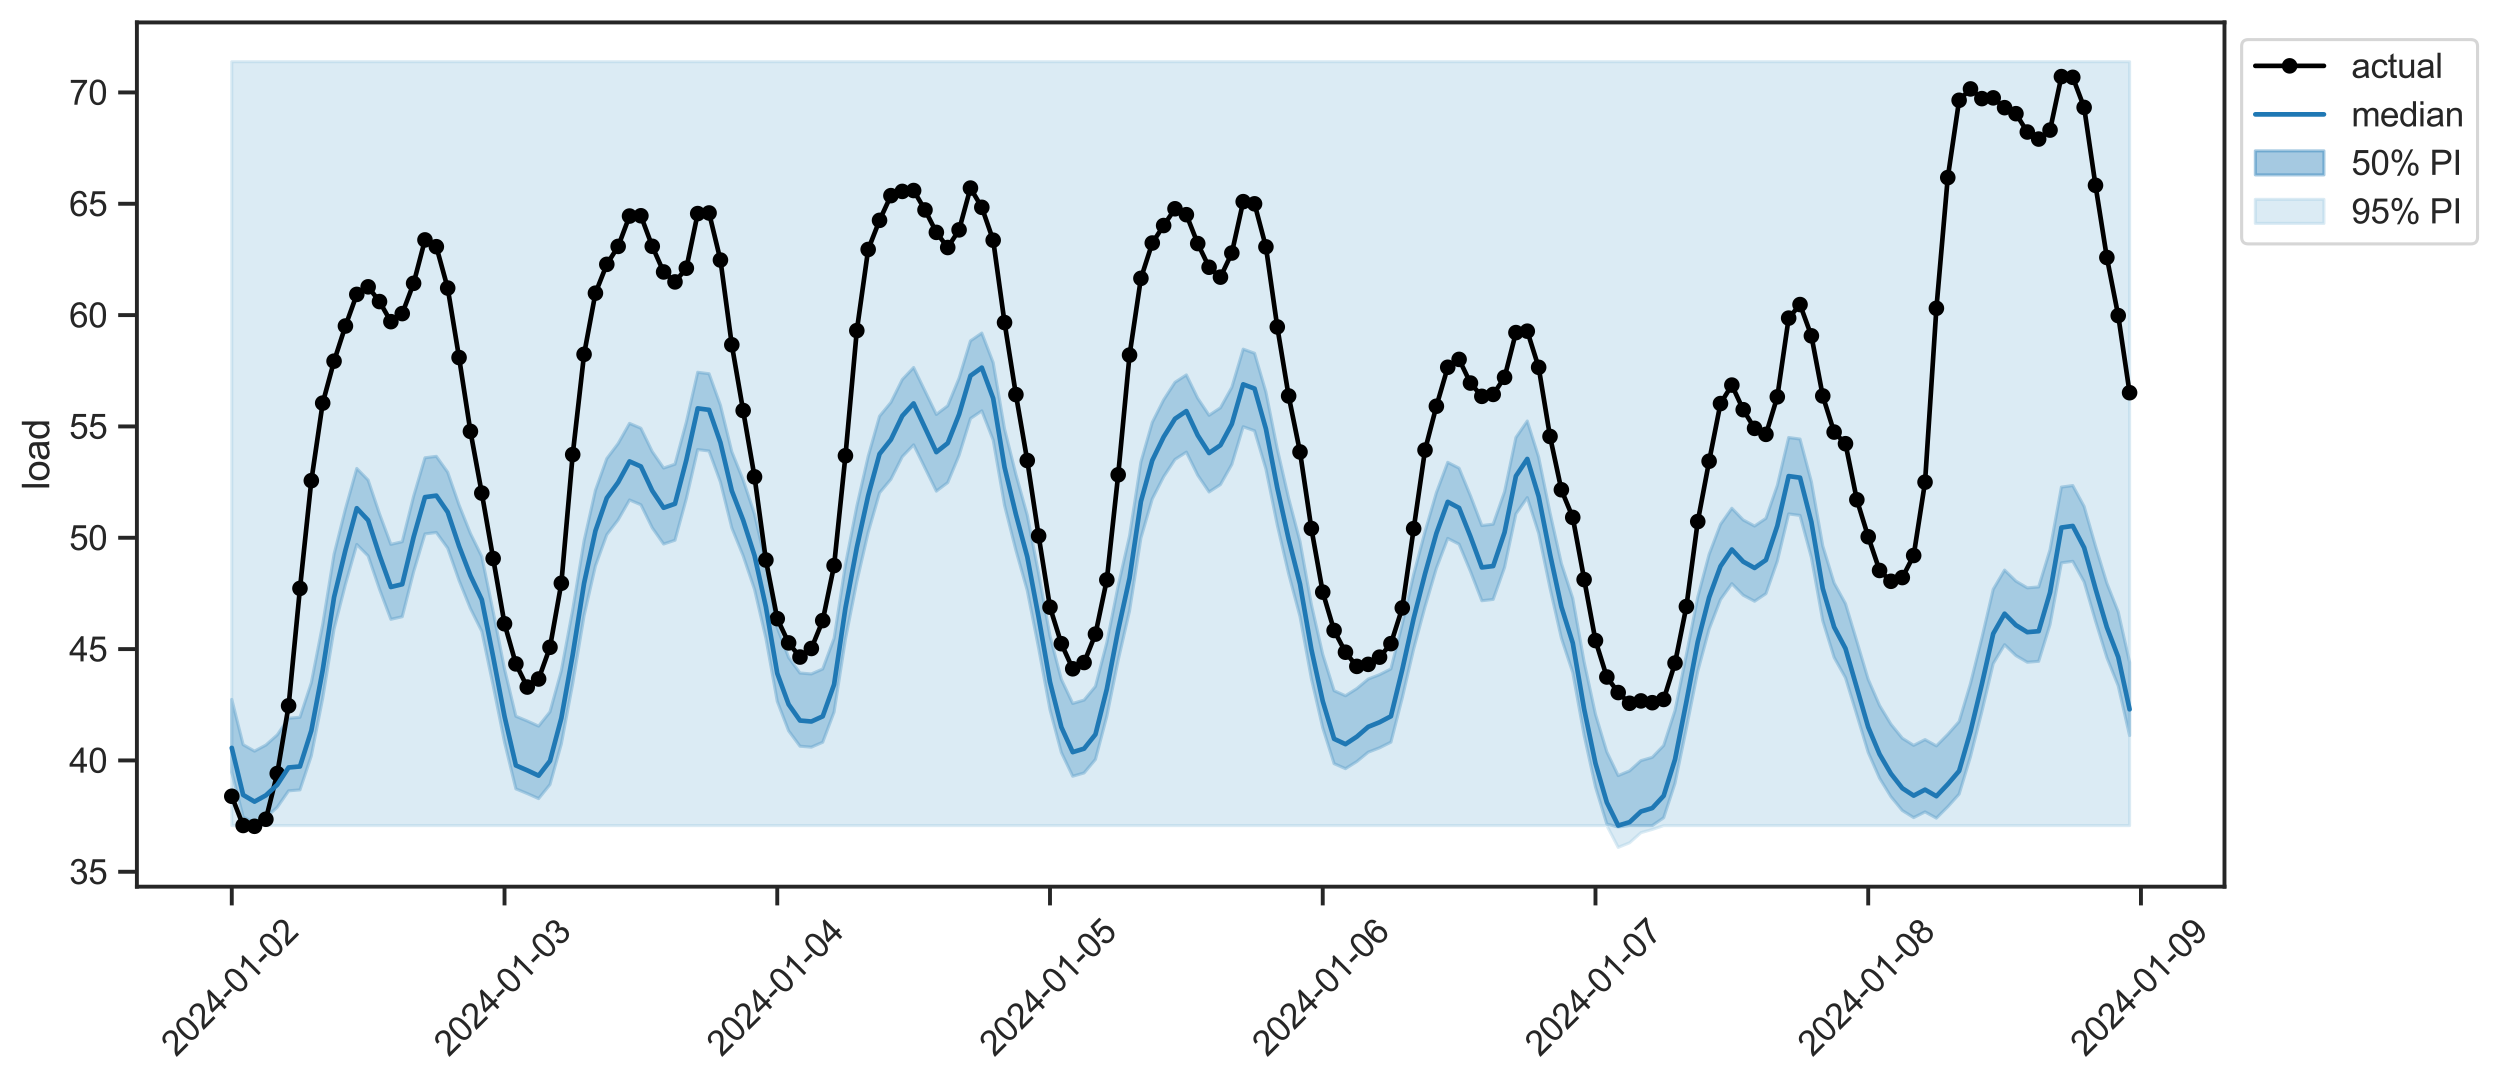<?xml version="1.0" encoding="utf-8" standalone="no"?>
<!DOCTYPE svg PUBLIC "-//W3C//DTD SVG 1.1//EN"
  "http://www.w3.org/Graphics/SVG/1.1/DTD/svg11.dtd">
<svg xmlns:xlink="http://www.w3.org/1999/xlink" width="801.883pt" height="347.996pt" viewBox="0 0 801.883 347.996" xmlns="http://www.w3.org/2000/svg" version="1.1">
 <defs>
  <style type="text/css">*{stroke-linejoin: round; stroke-linecap: butt}</style>
 </defs>
 <g id="figure_1">
  <g id="patch_1">
   <path d="M 0 347.996 
L 801.883 347.996 
L 801.883 0 
L 0 0 
z
" style="fill: #ffffff"/>
  </g>
  <g id="axes_1">
   <g id="patch_2">
    <path d="M 43.908 284.4 
L 713.508 284.4 
L 713.508 7.2 
L 43.908 7.2 
z
" style="fill: #ffffff"/>
   </g>
   <g id="matplotlib.axis_1">
    <g id="xtick_1">
     <g id="line2d_1">
      <defs>
       <path id="m593beabd6e" d="M 0 0 
L 0 6 
" style="stroke: #262626; stroke-width: 1.25"/>
      </defs>
      <g>
       <use xlink:href="#m593beabd6e" x="74.345" y="284.4" style="fill: #262626; stroke: #262626; stroke-width: 1.25"/>
      </g>
     </g>
     <g id="text_1">
      <!-- 2024-01-02 -->
      <g style="fill: #262626" transform="translate(56.464 339.25) rotate(-45) scale(0.11 -0.11)">
       <defs>
        <path id="ArialMT-32" d="M 3222 541 
L 3222 0 
L 194 0 
Q 188 203 259 391 
Q 375 700 629 1000 
Q 884 1300 1366 1694 
Q 2113 2306 2375 2664 
Q 2638 3022 2638 3341 
Q 2638 3675 2398 3904 
Q 2159 4134 1775 4134 
Q 1369 4134 1125 3890 
Q 881 3647 878 3216 
L 300 3275 
Q 359 3922 746 4261 
Q 1134 4600 1788 4600 
Q 2447 4600 2831 4234 
Q 3216 3869 3216 3328 
Q 3216 3053 3103 2787 
Q 2991 2522 2730 2228 
Q 2469 1934 1863 1422 
Q 1356 997 1212 845 
Q 1069 694 975 541 
L 3222 541 
z
" transform="scale(0.016)"/>
        <path id="ArialMT-30" d="M 266 2259 
Q 266 3072 433 3567 
Q 600 4063 929 4331 
Q 1259 4600 1759 4600 
Q 2128 4600 2406 4451 
Q 2684 4303 2865 4023 
Q 3047 3744 3150 3342 
Q 3253 2941 3253 2259 
Q 3253 1453 3087 958 
Q 2922 463 2592 192 
Q 2263 -78 1759 -78 
Q 1097 -78 719 397 
Q 266 969 266 2259 
z
M 844 2259 
Q 844 1131 1108 757 
Q 1372 384 1759 384 
Q 2147 384 2411 759 
Q 2675 1134 2675 2259 
Q 2675 3391 2411 3762 
Q 2147 4134 1753 4134 
Q 1366 4134 1134 3806 
Q 844 3388 844 2259 
z
" transform="scale(0.016)"/>
        <path id="ArialMT-34" d="M 2069 0 
L 2069 1097 
L 81 1097 
L 81 1613 
L 2172 4581 
L 2631 4581 
L 2631 1613 
L 3250 1613 
L 3250 1097 
L 2631 1097 
L 2631 0 
L 2069 0 
z
M 2069 1613 
L 2069 3678 
L 634 1613 
L 2069 1613 
z
" transform="scale(0.016)"/>
        <path id="ArialMT-2d" d="M 203 1375 
L 203 1941 
L 1931 1941 
L 1931 1375 
L 203 1375 
z
" transform="scale(0.016)"/>
        <path id="ArialMT-31" d="M 2384 0 
L 1822 0 
L 1822 3584 
Q 1619 3391 1289 3197 
Q 959 3003 697 2906 
L 697 3450 
Q 1169 3672 1522 3987 
Q 1875 4303 2022 4600 
L 2384 4600 
L 2384 0 
z
" transform="scale(0.016)"/>
       </defs>
       <use xlink:href="#ArialMT-32"/>
       <use xlink:href="#ArialMT-30" x="55.615"/>
       <use xlink:href="#ArialMT-32" x="111.23"/>
       <use xlink:href="#ArialMT-34" x="166.846"/>
       <use xlink:href="#ArialMT-2d" x="222.461"/>
       <use xlink:href="#ArialMT-30" x="255.762"/>
       <use xlink:href="#ArialMT-31" x="311.377"/>
       <use xlink:href="#ArialMT-2d" x="366.992"/>
       <use xlink:href="#ArialMT-30" x="400.293"/>
       <use xlink:href="#ArialMT-32" x="455.908"/>
      </g>
     </g>
    </g>
    <g id="xtick_2">
     <g id="line2d_2">
      <g>
       <use xlink:href="#m593beabd6e" x="161.827" y="284.4" style="fill: #262626; stroke: #262626; stroke-width: 1.25"/>
      </g>
     </g>
     <g id="text_2">
      <!-- 2024-01-03 -->
      <g style="fill: #262626" transform="translate(143.946 339.25) rotate(-45) scale(0.11 -0.11)">
       <defs>
        <path id="ArialMT-33" d="M 269 1209 
L 831 1284 
Q 928 806 1161 595 
Q 1394 384 1728 384 
Q 2125 384 2398 659 
Q 2672 934 2672 1341 
Q 2672 1728 2419 1979 
Q 2166 2231 1775 2231 
Q 1616 2231 1378 2169 
L 1441 2663 
Q 1497 2656 1531 2656 
Q 1891 2656 2178 2843 
Q 2466 3031 2466 3422 
Q 2466 3731 2256 3934 
Q 2047 4138 1716 4138 
Q 1388 4138 1169 3931 
Q 950 3725 888 3313 
L 325 3413 
Q 428 3978 793 4289 
Q 1159 4600 1703 4600 
Q 2078 4600 2393 4439 
Q 2709 4278 2876 4000 
Q 3044 3722 3044 3409 
Q 3044 3113 2884 2869 
Q 2725 2625 2413 2481 
Q 2819 2388 3044 2092 
Q 3269 1797 3269 1353 
Q 3269 753 2831 336 
Q 2394 -81 1725 -81 
Q 1122 -81 723 278 
Q 325 638 269 1209 
z
" transform="scale(0.016)"/>
       </defs>
       <use xlink:href="#ArialMT-32"/>
       <use xlink:href="#ArialMT-30" x="55.615"/>
       <use xlink:href="#ArialMT-32" x="111.23"/>
       <use xlink:href="#ArialMT-34" x="166.846"/>
       <use xlink:href="#ArialMT-2d" x="222.461"/>
       <use xlink:href="#ArialMT-30" x="255.762"/>
       <use xlink:href="#ArialMT-31" x="311.377"/>
       <use xlink:href="#ArialMT-2d" x="366.992"/>
       <use xlink:href="#ArialMT-30" x="400.293"/>
       <use xlink:href="#ArialMT-33" x="455.908"/>
      </g>
     </g>
    </g>
    <g id="xtick_3">
     <g id="line2d_3">
      <g>
       <use xlink:href="#m593beabd6e" x="249.308" y="284.4" style="fill: #262626; stroke: #262626; stroke-width: 1.25"/>
      </g>
     </g>
     <g id="text_3">
      <!-- 2024-01-04 -->
      <g style="fill: #262626" transform="translate(231.428 339.25) rotate(-45) scale(0.11 -0.11)">
       <use xlink:href="#ArialMT-32"/>
       <use xlink:href="#ArialMT-30" x="55.615"/>
       <use xlink:href="#ArialMT-32" x="111.23"/>
       <use xlink:href="#ArialMT-34" x="166.846"/>
       <use xlink:href="#ArialMT-2d" x="222.461"/>
       <use xlink:href="#ArialMT-30" x="255.762"/>
       <use xlink:href="#ArialMT-31" x="311.377"/>
       <use xlink:href="#ArialMT-2d" x="366.992"/>
       <use xlink:href="#ArialMT-30" x="400.293"/>
       <use xlink:href="#ArialMT-34" x="455.908"/>
      </g>
     </g>
    </g>
    <g id="xtick_4">
     <g id="line2d_4">
      <g>
       <use xlink:href="#m593beabd6e" x="336.79" y="284.4" style="fill: #262626; stroke: #262626; stroke-width: 1.25"/>
      </g>
     </g>
     <g id="text_4">
      <!-- 2024-01-05 -->
      <g style="fill: #262626" transform="translate(318.909 339.25) rotate(-45) scale(0.11 -0.11)">
       <defs>
        <path id="ArialMT-35" d="M 266 1200 
L 856 1250 
Q 922 819 1161 601 
Q 1400 384 1738 384 
Q 2144 384 2425 690 
Q 2706 997 2706 1503 
Q 2706 1984 2436 2262 
Q 2166 2541 1728 2541 
Q 1456 2541 1237 2417 
Q 1019 2294 894 2097 
L 366 2166 
L 809 4519 
L 3088 4519 
L 3088 3981 
L 1259 3981 
L 1013 2750 
Q 1425 3038 1878 3038 
Q 2478 3038 2890 2622 
Q 3303 2206 3303 1553 
Q 3303 931 2941 478 
Q 2500 -78 1738 -78 
Q 1113 -78 717 272 
Q 322 622 266 1200 
z
" transform="scale(0.016)"/>
       </defs>
       <use xlink:href="#ArialMT-32"/>
       <use xlink:href="#ArialMT-30" x="55.615"/>
       <use xlink:href="#ArialMT-32" x="111.23"/>
       <use xlink:href="#ArialMT-34" x="166.846"/>
       <use xlink:href="#ArialMT-2d" x="222.461"/>
       <use xlink:href="#ArialMT-30" x="255.762"/>
       <use xlink:href="#ArialMT-31" x="311.377"/>
       <use xlink:href="#ArialMT-2d" x="366.992"/>
       <use xlink:href="#ArialMT-30" x="400.293"/>
       <use xlink:href="#ArialMT-35" x="455.908"/>
      </g>
     </g>
    </g>
    <g id="xtick_5">
     <g id="line2d_5">
      <g>
       <use xlink:href="#m593beabd6e" x="424.272" y="284.4" style="fill: #262626; stroke: #262626; stroke-width: 1.25"/>
      </g>
     </g>
     <g id="text_5">
      <!-- 2024-01-06 -->
      <g style="fill: #262626" transform="translate(406.391 339.25) rotate(-45) scale(0.11 -0.11)">
       <defs>
        <path id="ArialMT-36" d="M 3184 3459 
L 2625 3416 
Q 2550 3747 2413 3897 
Q 2184 4138 1850 4138 
Q 1581 4138 1378 3988 
Q 1113 3794 959 3422 
Q 806 3050 800 2363 
Q 1003 2672 1297 2822 
Q 1591 2972 1913 2972 
Q 2475 2972 2870 2558 
Q 3266 2144 3266 1488 
Q 3266 1056 3080 686 
Q 2894 316 2569 119 
Q 2244 -78 1831 -78 
Q 1128 -78 684 439 
Q 241 956 241 2144 
Q 241 3472 731 4075 
Q 1159 4600 1884 4600 
Q 2425 4600 2770 4297 
Q 3116 3994 3184 3459 
z
M 888 1484 
Q 888 1194 1011 928 
Q 1134 663 1356 523 
Q 1578 384 1822 384 
Q 2178 384 2434 671 
Q 2691 959 2691 1453 
Q 2691 1928 2437 2201 
Q 2184 2475 1800 2475 
Q 1419 2475 1153 2201 
Q 888 1928 888 1484 
z
" transform="scale(0.016)"/>
       </defs>
       <use xlink:href="#ArialMT-32"/>
       <use xlink:href="#ArialMT-30" x="55.615"/>
       <use xlink:href="#ArialMT-32" x="111.23"/>
       <use xlink:href="#ArialMT-34" x="166.846"/>
       <use xlink:href="#ArialMT-2d" x="222.461"/>
       <use xlink:href="#ArialMT-30" x="255.762"/>
       <use xlink:href="#ArialMT-31" x="311.377"/>
       <use xlink:href="#ArialMT-2d" x="366.992"/>
       <use xlink:href="#ArialMT-30" x="400.293"/>
       <use xlink:href="#ArialMT-36" x="455.908"/>
      </g>
     </g>
    </g>
    <g id="xtick_6">
     <g id="line2d_6">
      <g>
       <use xlink:href="#m593beabd6e" x="511.754" y="284.4" style="fill: #262626; stroke: #262626; stroke-width: 1.25"/>
      </g>
     </g>
     <g id="text_6">
      <!-- 2024-01-07 -->
      <g style="fill: #262626" transform="translate(493.873 339.25) rotate(-45) scale(0.11 -0.11)">
       <defs>
        <path id="ArialMT-37" d="M 303 3981 
L 303 4522 
L 3269 4522 
L 3269 4084 
Q 2831 3619 2401 2847 
Q 1972 2075 1738 1259 
Q 1569 684 1522 0 
L 944 0 
Q 953 541 1156 1306 
Q 1359 2072 1739 2783 
Q 2119 3494 2547 3981 
L 303 3981 
z
" transform="scale(0.016)"/>
       </defs>
       <use xlink:href="#ArialMT-32"/>
       <use xlink:href="#ArialMT-30" x="55.615"/>
       <use xlink:href="#ArialMT-32" x="111.23"/>
       <use xlink:href="#ArialMT-34" x="166.846"/>
       <use xlink:href="#ArialMT-2d" x="222.461"/>
       <use xlink:href="#ArialMT-30" x="255.762"/>
       <use xlink:href="#ArialMT-31" x="311.377"/>
       <use xlink:href="#ArialMT-2d" x="366.992"/>
       <use xlink:href="#ArialMT-30" x="400.293"/>
       <use xlink:href="#ArialMT-37" x="455.908"/>
      </g>
     </g>
    </g>
    <g id="xtick_7">
     <g id="line2d_7">
      <g>
       <use xlink:href="#m593beabd6e" x="599.235" y="284.4" style="fill: #262626; stroke: #262626; stroke-width: 1.25"/>
      </g>
     </g>
     <g id="text_7">
      <!-- 2024-01-08 -->
      <g style="fill: #262626" transform="translate(581.355 339.25) rotate(-45) scale(0.11 -0.11)">
       <defs>
        <path id="ArialMT-38" d="M 1131 2484 
Q 781 2613 612 2850 
Q 444 3088 444 3419 
Q 444 3919 803 4259 
Q 1163 4600 1759 4600 
Q 2359 4600 2725 4251 
Q 3091 3903 3091 3403 
Q 3091 3084 2923 2848 
Q 2756 2613 2416 2484 
Q 2838 2347 3058 2040 
Q 3278 1734 3278 1309 
Q 3278 722 2862 322 
Q 2447 -78 1769 -78 
Q 1091 -78 675 323 
Q 259 725 259 1325 
Q 259 1772 486 2073 
Q 713 2375 1131 2484 
z
M 1019 3438 
Q 1019 3113 1228 2906 
Q 1438 2700 1772 2700 
Q 2097 2700 2305 2904 
Q 2513 3109 2513 3406 
Q 2513 3716 2298 3927 
Q 2084 4138 1766 4138 
Q 1444 4138 1231 3931 
Q 1019 3725 1019 3438 
z
M 838 1322 
Q 838 1081 952 856 
Q 1066 631 1291 507 
Q 1516 384 1775 384 
Q 2178 384 2440 643 
Q 2703 903 2703 1303 
Q 2703 1709 2433 1975 
Q 2163 2241 1756 2241 
Q 1359 2241 1098 1978 
Q 838 1716 838 1322 
z
" transform="scale(0.016)"/>
       </defs>
       <use xlink:href="#ArialMT-32"/>
       <use xlink:href="#ArialMT-30" x="55.615"/>
       <use xlink:href="#ArialMT-32" x="111.23"/>
       <use xlink:href="#ArialMT-34" x="166.846"/>
       <use xlink:href="#ArialMT-2d" x="222.461"/>
       <use xlink:href="#ArialMT-30" x="255.762"/>
       <use xlink:href="#ArialMT-31" x="311.377"/>
       <use xlink:href="#ArialMT-2d" x="366.992"/>
       <use xlink:href="#ArialMT-30" x="400.293"/>
       <use xlink:href="#ArialMT-38" x="455.908"/>
      </g>
     </g>
    </g>
    <g id="xtick_8">
     <g id="line2d_8">
      <g>
       <use xlink:href="#m593beabd6e" x="686.717" y="284.4" style="fill: #262626; stroke: #262626; stroke-width: 1.25"/>
      </g>
     </g>
     <g id="text_8">
      <!-- 2024-01-09 -->
      <g style="fill: #262626" transform="translate(668.836 339.25) rotate(-45) scale(0.11 -0.11)">
       <defs>
        <path id="ArialMT-39" d="M 350 1059 
L 891 1109 
Q 959 728 1153 556 
Q 1347 384 1650 384 
Q 1909 384 2104 503 
Q 2300 622 2425 820 
Q 2550 1019 2634 1356 
Q 2719 1694 2719 2044 
Q 2719 2081 2716 2156 
Q 2547 1888 2255 1720 
Q 1963 1553 1622 1553 
Q 1053 1553 659 1965 
Q 266 2378 266 3053 
Q 266 3750 677 4175 
Q 1088 4600 1706 4600 
Q 2153 4600 2523 4359 
Q 2894 4119 3086 3673 
Q 3278 3228 3278 2384 
Q 3278 1506 3087 986 
Q 2897 466 2520 194 
Q 2144 -78 1638 -78 
Q 1100 -78 759 220 
Q 419 519 350 1059 
z
M 2653 3081 
Q 2653 3566 2395 3850 
Q 2138 4134 1775 4134 
Q 1400 4134 1122 3828 
Q 844 3522 844 3034 
Q 844 2597 1108 2323 
Q 1372 2050 1759 2050 
Q 2150 2050 2401 2323 
Q 2653 2597 2653 3081 
z
" transform="scale(0.016)"/>
       </defs>
       <use xlink:href="#ArialMT-32"/>
       <use xlink:href="#ArialMT-30" x="55.615"/>
       <use xlink:href="#ArialMT-32" x="111.23"/>
       <use xlink:href="#ArialMT-34" x="166.846"/>
       <use xlink:href="#ArialMT-2d" x="222.461"/>
       <use xlink:href="#ArialMT-30" x="255.762"/>
       <use xlink:href="#ArialMT-31" x="311.377"/>
       <use xlink:href="#ArialMT-2d" x="366.992"/>
       <use xlink:href="#ArialMT-30" x="400.293"/>
       <use xlink:href="#ArialMT-39" x="455.908"/>
      </g>
     </g>
    </g>
   </g>
   <g id="matplotlib.axis_2">
    <g id="ytick_1">
     <g id="line2d_9">
      <defs>
       <path id="m225bc57284" d="M 0 0 
L -6 0 
" style="stroke: #262626; stroke-width: 1.25"/>
      </defs>
      <g>
       <use xlink:href="#m225bc57284" x="43.908" y="279.619" style="fill: #262626; stroke: #262626; stroke-width: 1.25"/>
      </g>
     </g>
     <g id="text_9">
      <!-- 35 -->
      <g style="fill: #262626" transform="translate(22.174 283.556) scale(0.11 -0.11)">
       <use xlink:href="#ArialMT-33"/>
       <use xlink:href="#ArialMT-35" x="55.615"/>
      </g>
     </g>
    </g>
    <g id="ytick_2">
     <g id="line2d_10">
      <g>
       <use xlink:href="#m225bc57284" x="43.908" y="243.909" style="fill: #262626; stroke: #262626; stroke-width: 1.25"/>
      </g>
     </g>
     <g id="text_10">
      <!-- 40 -->
      <g style="fill: #262626" transform="translate(22.174 247.846) scale(0.11 -0.11)">
       <use xlink:href="#ArialMT-34"/>
       <use xlink:href="#ArialMT-30" x="55.615"/>
      </g>
     </g>
    </g>
    <g id="ytick_3">
     <g id="line2d_11">
      <g>
       <use xlink:href="#m225bc57284" x="43.908" y="208.199" style="fill: #262626; stroke: #262626; stroke-width: 1.25"/>
      </g>
     </g>
     <g id="text_11">
      <!-- 45 -->
      <g style="fill: #262626" transform="translate(22.174 212.136) scale(0.11 -0.11)">
       <use xlink:href="#ArialMT-34"/>
       <use xlink:href="#ArialMT-35" x="55.615"/>
      </g>
     </g>
    </g>
    <g id="ytick_4">
     <g id="line2d_12">
      <g>
       <use xlink:href="#m225bc57284" x="43.908" y="172.488" style="fill: #262626; stroke: #262626; stroke-width: 1.25"/>
      </g>
     </g>
     <g id="text_12">
      <!-- 50 -->
      <g style="fill: #262626" transform="translate(22.174 176.425) scale(0.11 -0.11)">
       <use xlink:href="#ArialMT-35"/>
       <use xlink:href="#ArialMT-30" x="55.615"/>
      </g>
     </g>
    </g>
    <g id="ytick_5">
     <g id="line2d_13">
      <g>
       <use xlink:href="#m225bc57284" x="43.908" y="136.778" style="fill: #262626; stroke: #262626; stroke-width: 1.25"/>
      </g>
     </g>
     <g id="text_13">
      <!-- 55 -->
      <g style="fill: #262626" transform="translate(22.174 140.715) scale(0.11 -0.11)">
       <use xlink:href="#ArialMT-35"/>
       <use xlink:href="#ArialMT-35" x="55.615"/>
      </g>
     </g>
    </g>
    <g id="ytick_6">
     <g id="line2d_14">
      <g>
       <use xlink:href="#m225bc57284" x="43.908" y="101.068" style="fill: #262626; stroke: #262626; stroke-width: 1.25"/>
      </g>
     </g>
     <g id="text_14">
      <!-- 60 -->
      <g style="fill: #262626" transform="translate(22.174 105.005) scale(0.11 -0.11)">
       <use xlink:href="#ArialMT-36"/>
       <use xlink:href="#ArialMT-30" x="55.615"/>
      </g>
     </g>
    </g>
    <g id="ytick_7">
     <g id="line2d_15">
      <g>
       <use xlink:href="#m225bc57284" x="43.908" y="65.357" style="fill: #262626; stroke: #262626; stroke-width: 1.25"/>
      </g>
     </g>
     <g id="text_15">
      <!-- 65 -->
      <g style="fill: #262626" transform="translate(22.174 69.294) scale(0.11 -0.11)">
       <use xlink:href="#ArialMT-36"/>
       <use xlink:href="#ArialMT-35" x="55.615"/>
      </g>
     </g>
    </g>
    <g id="ytick_8">
     <g id="line2d_16">
      <g>
       <use xlink:href="#m225bc57284" x="43.908" y="29.647" style="fill: #262626; stroke: #262626; stroke-width: 1.25"/>
      </g>
     </g>
     <g id="text_16">
      <!-- 70 -->
      <g style="fill: #262626" transform="translate(22.174 33.584) scale(0.11 -0.11)">
       <use xlink:href="#ArialMT-37"/>
       <use xlink:href="#ArialMT-30" x="55.615"/>
      </g>
     </g>
    </g>
    <g id="text_17">
     <!-- load -->
     <g style="fill: #262626" transform="translate(15.789 157.143) rotate(-90) scale(0.12 -0.12)">
      <defs>
       <path id="ArialMT-6c" d="M 409 0 
L 409 4581 
L 972 4581 
L 972 0 
L 409 0 
z
" transform="scale(0.016)"/>
       <path id="ArialMT-6f" d="M 213 1659 
Q 213 2581 725 3025 
Q 1153 3394 1769 3394 
Q 2453 3394 2887 2945 
Q 3322 2497 3322 1706 
Q 3322 1066 3130 698 
Q 2938 331 2570 128 
Q 2203 -75 1769 -75 
Q 1072 -75 642 372 
Q 213 819 213 1659 
z
M 791 1659 
Q 791 1022 1069 705 
Q 1347 388 1769 388 
Q 2188 388 2466 706 
Q 2744 1025 2744 1678 
Q 2744 2294 2464 2611 
Q 2184 2928 1769 2928 
Q 1347 2928 1069 2612 
Q 791 2297 791 1659 
z
" transform="scale(0.016)"/>
       <path id="ArialMT-61" d="M 2588 409 
Q 2275 144 1986 34 
Q 1697 -75 1366 -75 
Q 819 -75 525 192 
Q 231 459 231 875 
Q 231 1119 342 1320 
Q 453 1522 633 1644 
Q 813 1766 1038 1828 
Q 1203 1872 1538 1913 
Q 2219 1994 2541 2106 
Q 2544 2222 2544 2253 
Q 2544 2597 2384 2738 
Q 2169 2928 1744 2928 
Q 1347 2928 1158 2789 
Q 969 2650 878 2297 
L 328 2372 
Q 403 2725 575 2942 
Q 747 3159 1072 3276 
Q 1397 3394 1825 3394 
Q 2250 3394 2515 3294 
Q 2781 3194 2906 3042 
Q 3031 2891 3081 2659 
Q 3109 2516 3109 2141 
L 3109 1391 
Q 3109 606 3145 398 
Q 3181 191 3288 0 
L 2700 0 
Q 2613 175 2588 409 
z
M 2541 1666 
Q 2234 1541 1622 1453 
Q 1275 1403 1131 1340 
Q 988 1278 909 1158 
Q 831 1038 831 891 
Q 831 666 1001 516 
Q 1172 366 1500 366 
Q 1825 366 2078 508 
Q 2331 650 2450 897 
Q 2541 1088 2541 1459 
L 2541 1666 
z
" transform="scale(0.016)"/>
       <path id="ArialMT-64" d="M 2575 0 
L 2575 419 
Q 2259 -75 1647 -75 
Q 1250 -75 917 144 
Q 584 363 401 755 
Q 219 1147 219 1656 
Q 219 2153 384 2558 
Q 550 2963 881 3178 
Q 1213 3394 1622 3394 
Q 1922 3394 2156 3267 
Q 2391 3141 2538 2938 
L 2538 4581 
L 3097 4581 
L 3097 0 
L 2575 0 
z
M 797 1656 
Q 797 1019 1065 703 
Q 1334 388 1700 388 
Q 2069 388 2326 689 
Q 2584 991 2584 1609 
Q 2584 2291 2321 2609 
Q 2059 2928 1675 2928 
Q 1300 2928 1048 2622 
Q 797 2316 797 1656 
z
" transform="scale(0.016)"/>
      </defs>
      <use xlink:href="#ArialMT-6c"/>
      <use xlink:href="#ArialMT-6f" x="22.217"/>
      <use xlink:href="#ArialMT-61" x="77.832"/>
      <use xlink:href="#ArialMT-64" x="133.447"/>
     </g>
    </g>
   </g>
   <g id="PolyCollection_1">
    <defs>
     <path id="m578c1c2393" d="M 74.345 -123.666 
L 74.345 -100.3 
L 77.99 -85.964 
L 81.635 -83.928 
L 85.28 -85.846 
L 88.925 -89.059 
L 92.57 -94.333 
L 96.215 -94.645 
L 99.86 -105.578 
L 103.505 -123.996 
L 107.15 -146.224 
L 110.796 -160.554 
L 114.441 -173.363 
L 118.086 -169.68 
L 121.731 -159.01 
L 125.376 -149.351 
L 129.021 -150.186 
L 132.666 -164.576 
L 136.311 -176.74 
L 139.956 -177.202 
L 143.601 -172.175 
L 147.246 -161.815 
L 150.891 -152.808 
L 154.536 -145.494 
L 158.181 -128.074 
L 161.827 -109.914 
L 165.472 -94.964 
L 169.117 -93.466 
L 172.762 -91.845 
L 176.407 -96.346 
L 180.052 -109.393 
L 183.697 -128.701 
L 187.342 -150.481 
L 190.987 -166.461 
L 194.632 -176.496 
L 198.277 -181.263 
L 201.922 -187.631 
L 205.567 -186.1 
L 209.213 -178.7 
L 212.858 -173.496 
L 216.503 -174.715 
L 220.148 -188.067 
L 223.793 -203.799 
L 227.438 -203.347 
L 231.083 -193.372 
L 234.728 -178.68 
L 238.373 -169.713 
L 242.018 -158.94 
L 245.663 -143.284 
L 249.308 -123.032 
L 252.953 -113.57 
L 256.598 -108.65 
L 260.244 -108.346 
L 263.889 -109.92 
L 267.534 -119.627 
L 271.179 -142.952 
L 274.824 -161.404 
L 278.469 -177.188 
L 282.114 -189.901 
L 285.759 -194.267 
L 289.404 -201.498 
L 293.049 -205.308 
L 296.694 -197.879 
L 300.339 -190.463 
L 303.984 -193.204 
L 307.63 -201.955 
L 311.275 -213.744 
L 314.92 -216.209 
L 318.565 -206.848 
L 322.21 -185.883 
L 325.855 -171.498 
L 329.5 -158.573 
L 333.145 -140.103 
L 336.79 -120.37 
L 340.435 -106.628 
L 344.08 -99.017 
L 347.725 -100.078 
L 351.37 -104.418 
L 355.015 -118.239 
L 358.661 -136.253 
L 362.306 -152.046 
L 365.951 -175.408 
L 369.596 -187.948 
L 373.241 -195.082 
L 376.886 -200.636 
L 380.531 -202.97 
L 384.176 -195.585 
L 387.821 -190.193 
L 391.466 -192.568 
L 395.111 -199.039 
L 398.756 -211.123 
L 402.401 -209.826 
L 406.046 -197.558 
L 409.692 -179.574 
L 413.337 -163.948 
L 416.982 -150.247 
L 420.627 -130.33 
L 424.272 -114.553 
L 427.917 -103.06 
L 431.562 -101.446 
L 435.207 -103.726 
L 438.852 -106.725 
L 442.497 -108.123 
L 446.142 -109.949 
L 449.787 -124.192 
L 453.432 -139.787 
L 457.078 -153.365 
L 460.723 -165.701 
L 464.368 -175.304 
L 468.013 -173.447 
L 471.658 -164.728 
L 475.303 -155.31 
L 478.948 -155.734 
L 482.593 -166.005 
L 486.238 -183.173 
L 489.883 -188.38 
L 493.528 -176.957 
L 497.173 -159.36 
L 500.818 -143.316 
L 504.463 -132.291 
L 508.109 -112.17 
L 511.754 -95.588 
L 515.399 -83.674 
L 519.044 -82.737 
L 522.689 -83.195 
L 526.334 -83.195 
L 529.979 -83.195 
L 533.624 -85.703 
L 537.269 -96.786 
L 540.914 -114.386 
L 544.559 -132.639 
L 548.204 -146.181 
L 551.849 -155.663 
L 555.495 -160.777 
L 559.14 -157.082 
L 562.785 -155.151 
L 566.43 -157.58 
L 570.075 -167.977 
L 573.72 -183.153 
L 577.365 -182.675 
L 581.01 -169.151 
L 584.655 -148.888 
L 588.3 -137.14 
L 591.945 -130.597 
L 595.59 -118.685 
L 599.235 -106.644 
L 602.88 -98.378 
L 606.526 -92.446 
L 610.171 -88.016 
L 613.816 -85.758 
L 617.461 -87.576 
L 621.106 -85.585 
L 624.751 -89.225 
L 628.396 -93.28 
L 632.041 -105.309 
L 635.686 -119.72 
L 639.331 -135.126 
L 642.976 -141.207 
L 646.621 -137.708 
L 650.266 -135.586 
L 653.911 -135.878 
L 657.557 -147.67 
L 661.202 -167.473 
L 664.847 -167.956 
L 668.492 -161.346 
L 672.137 -148.835 
L 675.782 -137.08 
L 679.427 -128.004 
L 683.072 -112.066 
L 683.072 -135.594 
L 683.072 -135.594 
L 679.427 -151.75 
L 675.782 -160.951 
L 672.137 -172.866 
L 668.492 -185.549 
L 664.847 -192.249 
L 661.202 -191.76 
L 657.557 -171.686 
L 653.911 -159.732 
L 650.266 -159.436 
L 646.621 -161.588 
L 642.976 -165.134 
L 639.331 -158.969 
L 635.686 -143.353 
L 632.041 -128.745 
L 628.396 -116.55 
L 624.751 -112.44 
L 621.106 -108.75 
L 617.461 -110.768 
L 613.816 -108.925 
L 610.171 -111.214 
L 606.526 -115.704 
L 602.88 -121.719 
L 599.235 -130.097 
L 595.59 -142.304 
L 591.945 -154.379 
L 588.3 -161.011 
L 584.655 -172.921 
L 581.01 -193.461 
L 577.365 -207.17 
L 573.72 -207.655 
L 570.075 -192.271 
L 566.43 -181.731 
L 562.785 -179.269 
L 559.14 -181.226 
L 555.495 -184.972 
L 551.849 -179.788 
L 548.204 -170.177 
L 544.559 -156.449 
L 540.914 -137.946 
L 537.269 -120.104 
L 533.624 -108.869 
L 529.979 -105.078 
L 526.334 -104.017 
L 522.689 -100.726 
L 519.044 -99.232 
L 515.399 -106.813 
L 511.754 -118.89 
L 508.109 -135.699 
L 504.463 -156.095 
L 500.818 -167.272 
L 497.173 -183.536 
L 493.528 -201.375 
L 489.883 -212.954 
L 486.238 -207.675 
L 482.593 -190.272 
L 478.948 -179.86 
L 475.303 -179.431 
L 471.658 -188.977 
L 468.013 -197.816 
L 464.368 -199.698 
L 460.723 -189.964 
L 457.078 -177.458 
L 453.432 -163.695 
L 449.787 -147.886 
L 446.142 -133.448 
L 442.497 -131.597 
L 438.852 -130.179 
L 435.207 -127.139 
L 431.562 -124.828 
L 427.917 -126.464 
L 424.272 -138.115 
L 420.627 -154.108 
L 416.982 -174.298 
L 413.337 -188.187 
L 409.692 -204.027 
L 406.046 -222.257 
L 402.401 -234.693 
L 398.756 -236.009 
L 395.111 -223.758 
L 391.466 -217.199 
L 387.821 -214.791 
L 384.176 -220.257 
L 380.531 -227.743 
L 376.886 -225.377 
L 373.241 -219.747 
L 369.596 -212.515 
L 365.951 -199.804 
L 362.306 -176.121 
L 358.661 -160.113 
L 355.015 -141.851 
L 351.37 -127.841 
L 347.725 -123.441 
L 344.08 -122.366 
L 340.435 -130.082 
L 336.79 -144.011 
L 333.145 -164.015 
L 329.5 -182.738 
L 325.855 -195.841 
L 322.21 -210.422 
L 318.565 -231.675 
L 314.92 -241.165 
L 311.275 -238.666 
L 307.63 -226.714 
L 303.984 -217.843 
L 300.339 -215.065 
L 296.694 -222.583 
L 293.049 -230.114 
L 289.404 -226.251 
L 285.759 -218.922 
L 282.114 -214.495 
L 278.469 -201.608 
L 274.824 -185.608 
L 271.179 -166.903 
L 267.534 -143.258 
L 263.889 -133.419 
L 260.244 -131.823 
L 256.598 -132.131 
L 252.953 -137.118 
L 249.308 -146.71 
L 245.663 -167.239 
L 242.018 -183.11 
L 238.373 -194.031 
L 234.728 -203.121 
L 231.083 -218.014 
L 227.438 -228.126 
L 223.793 -228.584 
L 220.148 -212.636 
L 216.503 -199.102 
L 212.858 -197.865 
L 209.213 -203.141 
L 205.567 -210.642 
L 201.922 -212.195 
L 198.277 -205.739 
L 194.632 -200.907 
L 190.987 -190.734 
L 187.342 -174.535 
L 183.697 -152.456 
L 180.052 -132.884 
L 176.407 -119.658 
L 172.762 -115.095 
L 169.117 -116.739 
L 165.472 -118.257 
L 161.827 -133.412 
L 158.181 -151.821 
L 154.536 -169.48 
L 150.891 -176.894 
L 147.246 -186.024 
L 143.601 -196.527 
L 139.956 -201.622 
L 136.311 -201.155 
L 132.666 -188.824 
L 129.021 -174.236 
L 125.376 -173.39 
L 121.731 -183.181 
L 118.086 -193.997 
L 114.441 -197.731 
L 110.796 -184.746 
L 107.15 -170.22 
L 103.505 -147.687 
L 99.86 -129.017 
L 96.215 -117.934 
L 92.57 -117.618 
L 88.925 -112.271 
L 85.28 -109.014 
L 81.635 -107.07 
L 77.99 -109.134 
L 74.345 -123.666 
z
" style="stroke: #1f78b4; stroke-opacity: 0.4"/>
    </defs>
    <g clip-path="url(#p1913cecad5)">
     <use xlink:href="#m578c1c2393" x="0" y="347.996" style="fill: #1f78b4; fill-opacity: 0.4; stroke: #1f78b4; stroke-opacity: 0.4"/>
    </g>
   </g>
   <g id="PolyCollection_2">
    <defs>
     <path id="m77ffcaf0d4" d="M 74.345 -328.196 
L 74.345 -83.195 
L 77.99 -83.195 
L 81.635 -83.195 
L 85.28 -83.195 
L 88.925 -83.195 
L 92.57 -83.195 
L 96.215 -83.195 
L 99.86 -83.195 
L 103.505 -83.195 
L 107.15 -83.195 
L 110.796 -83.195 
L 114.441 -83.195 
L 118.086 -83.195 
L 121.731 -83.195 
L 125.376 -83.195 
L 129.021 -83.195 
L 132.666 -83.195 
L 136.311 -83.195 
L 139.956 -83.195 
L 143.601 -83.195 
L 147.246 -83.195 
L 150.891 -83.195 
L 154.536 -83.195 
L 158.181 -83.195 
L 161.827 -83.195 
L 165.472 -83.195 
L 169.117 -83.195 
L 172.762 -83.195 
L 176.407 -83.195 
L 180.052 -83.195 
L 183.697 -83.195 
L 187.342 -83.195 
L 190.987 -83.195 
L 194.632 -83.195 
L 198.277 -83.195 
L 201.922 -83.195 
L 205.567 -83.195 
L 209.213 -83.195 
L 212.858 -83.195 
L 216.503 -83.195 
L 220.148 -83.195 
L 223.793 -83.195 
L 227.438 -83.195 
L 231.083 -83.195 
L 234.728 -83.195 
L 238.373 -83.195 
L 242.018 -83.195 
L 245.663 -83.195 
L 249.308 -83.195 
L 252.953 -83.195 
L 256.598 -83.195 
L 260.244 -83.195 
L 263.889 -83.195 
L 267.534 -83.195 
L 271.179 -83.195 
L 274.824 -83.195 
L 278.469 -83.195 
L 282.114 -83.195 
L 285.759 -83.195 
L 289.404 -83.195 
L 293.049 -83.195 
L 296.694 -83.195 
L 300.339 -83.195 
L 303.984 -83.195 
L 307.63 -83.195 
L 311.275 -83.195 
L 314.92 -83.195 
L 318.565 -83.195 
L 322.21 -83.195 
L 325.855 -83.195 
L 329.5 -83.195 
L 333.145 -83.195 
L 336.79 -83.195 
L 340.435 -83.195 
L 344.08 -83.195 
L 347.725 -83.195 
L 351.37 -83.195 
L 355.015 -83.195 
L 358.661 -83.195 
L 362.306 -83.195 
L 365.951 -83.195 
L 369.596 -83.195 
L 373.241 -83.195 
L 376.886 -83.195 
L 380.531 -83.195 
L 384.176 -83.195 
L 387.821 -83.195 
L 391.466 -83.195 
L 395.111 -83.195 
L 398.756 -83.195 
L 402.401 -83.195 
L 406.046 -83.195 
L 409.692 -83.195 
L 413.337 -83.195 
L 416.982 -83.195 
L 420.627 -83.195 
L 424.272 -83.195 
L 427.917 -83.195 
L 431.562 -83.195 
L 435.207 -83.195 
L 438.852 -83.195 
L 442.497 -83.195 
L 446.142 -83.195 
L 449.787 -83.195 
L 453.432 -83.195 
L 457.078 -83.195 
L 460.723 -83.195 
L 464.368 -83.195 
L 468.013 -83.195 
L 471.658 -83.195 
L 475.303 -83.195 
L 478.948 -83.195 
L 482.593 -83.195 
L 486.238 -83.195 
L 489.883 -83.195 
L 493.528 -83.195 
L 497.173 -83.195 
L 500.818 -83.195 
L 504.463 -83.195 
L 508.109 -83.195 
L 511.754 -83.195 
L 515.399 -83.195 
L 519.044 -76.196 
L 522.689 -77.67 
L 526.334 -80.916 
L 529.979 -81.963 
L 533.624 -83.195 
L 537.269 -83.195 
L 540.914 -83.195 
L 544.559 -83.195 
L 548.204 -83.195 
L 551.849 -83.195 
L 555.495 -83.195 
L 559.14 -83.195 
L 562.785 -83.195 
L 566.43 -83.195 
L 570.075 -83.195 
L 573.72 -83.195 
L 577.365 -83.195 
L 581.01 -83.195 
L 584.655 -83.195 
L 588.3 -83.195 
L 591.945 -83.195 
L 595.59 -83.195 
L 599.235 -83.195 
L 602.88 -83.195 
L 606.526 -83.195 
L 610.171 -83.195 
L 613.816 -83.195 
L 617.461 -83.195 
L 621.106 -83.195 
L 624.751 -83.195 
L 628.396 -83.195 
L 632.041 -83.195 
L 635.686 -83.195 
L 639.331 -83.195 
L 642.976 -83.195 
L 646.621 -83.195 
L 650.266 -83.195 
L 653.911 -83.195 
L 657.557 -83.195 
L 661.202 -83.195 
L 664.847 -83.195 
L 668.492 -83.195 
L 672.137 -83.195 
L 675.782 -83.195 
L 679.427 -83.195 
L 683.072 -83.195 
L 683.072 -328.196 
L 683.072 -328.196 
L 679.427 -328.196 
L 675.782 -328.196 
L 672.137 -328.196 
L 668.492 -328.196 
L 664.847 -328.196 
L 661.202 -328.196 
L 657.557 -328.196 
L 653.911 -328.196 
L 650.266 -328.196 
L 646.621 -328.196 
L 642.976 -328.196 
L 639.331 -328.196 
L 635.686 -328.196 
L 632.041 -328.196 
L 628.396 -328.196 
L 624.751 -328.196 
L 621.106 -328.196 
L 617.461 -328.196 
L 613.816 -328.196 
L 610.171 -328.196 
L 606.526 -328.196 
L 602.88 -328.196 
L 599.235 -328.196 
L 595.59 -328.196 
L 591.945 -328.196 
L 588.3 -328.196 
L 584.655 -328.196 
L 581.01 -328.196 
L 577.365 -328.196 
L 573.72 -328.196 
L 570.075 -328.196 
L 566.43 -328.196 
L 562.785 -328.196 
L 559.14 -328.196 
L 555.495 -328.196 
L 551.849 -328.196 
L 548.204 -328.196 
L 544.559 -328.196 
L 540.914 -328.196 
L 537.269 -328.196 
L 533.624 -328.196 
L 529.979 -328.196 
L 526.334 -328.196 
L 522.689 -328.196 
L 519.044 -328.196 
L 515.399 -328.196 
L 511.754 -328.196 
L 508.109 -328.196 
L 504.463 -328.196 
L 500.818 -328.196 
L 497.173 -328.196 
L 493.528 -328.196 
L 489.883 -328.196 
L 486.238 -328.196 
L 482.593 -328.196 
L 478.948 -328.196 
L 475.303 -328.196 
L 471.658 -328.196 
L 468.013 -328.196 
L 464.368 -328.196 
L 460.723 -328.196 
L 457.078 -328.196 
L 453.432 -328.196 
L 449.787 -328.196 
L 446.142 -328.196 
L 442.497 -328.196 
L 438.852 -328.196 
L 435.207 -328.196 
L 431.562 -328.196 
L 427.917 -328.196 
L 424.272 -328.196 
L 420.627 -328.196 
L 416.982 -328.196 
L 413.337 -328.196 
L 409.692 -328.196 
L 406.046 -328.196 
L 402.401 -328.196 
L 398.756 -328.196 
L 395.111 -328.196 
L 391.466 -328.196 
L 387.821 -328.196 
L 384.176 -328.196 
L 380.531 -328.196 
L 376.886 -328.196 
L 373.241 -328.196 
L 369.596 -328.196 
L 365.951 -328.196 
L 362.306 -328.196 
L 358.661 -328.196 
L 355.015 -328.196 
L 351.37 -328.196 
L 347.725 -328.196 
L 344.08 -328.196 
L 340.435 -328.196 
L 336.79 -328.196 
L 333.145 -328.196 
L 329.5 -328.196 
L 325.855 -328.196 
L 322.21 -328.196 
L 318.565 -328.196 
L 314.92 -328.196 
L 311.275 -328.196 
L 307.63 -328.196 
L 303.984 -328.196 
L 300.339 -328.196 
L 296.694 -328.196 
L 293.049 -328.196 
L 289.404 -328.196 
L 285.759 -328.196 
L 282.114 -328.196 
L 278.469 -328.196 
L 274.824 -328.196 
L 271.179 -328.196 
L 267.534 -328.196 
L 263.889 -328.196 
L 260.244 -328.196 
L 256.598 -328.196 
L 252.953 -328.196 
L 249.308 -328.196 
L 245.663 -328.196 
L 242.018 -328.196 
L 238.373 -328.196 
L 234.728 -328.196 
L 231.083 -328.196 
L 227.438 -328.196 
L 223.793 -328.196 
L 220.148 -328.196 
L 216.503 -328.196 
L 212.858 -328.196 
L 209.213 -328.196 
L 205.567 -328.196 
L 201.922 -328.196 
L 198.277 -328.196 
L 194.632 -328.196 
L 190.987 -328.196 
L 187.342 -328.196 
L 183.697 -328.196 
L 180.052 -328.196 
L 176.407 -328.196 
L 172.762 -328.196 
L 169.117 -328.196 
L 165.472 -328.196 
L 161.827 -328.196 
L 158.181 -328.196 
L 154.536 -328.196 
L 150.891 -328.196 
L 147.246 -328.196 
L 143.601 -328.196 
L 139.956 -328.196 
L 136.311 -328.196 
L 132.666 -328.196 
L 129.021 -328.196 
L 125.376 -328.196 
L 121.731 -328.196 
L 118.086 -328.196 
L 114.441 -328.196 
L 110.796 -328.196 
L 107.15 -328.196 
L 103.505 -328.196 
L 99.86 -328.196 
L 96.215 -328.196 
L 92.57 -328.196 
L 88.925 -328.196 
L 85.28 -328.196 
L 81.635 -328.196 
L 77.99 -328.196 
L 74.345 -328.196 
z
" style="stroke: #a6cee3; stroke-opacity: 0.4"/>
    </defs>
    <g clip-path="url(#p1913cecad5)">
     <use xlink:href="#m77ffcaf0d4" x="0" y="347.996" style="fill: #a6cee3; fill-opacity: 0.4; stroke: #a6cee3; stroke-opacity: 0.4"/>
    </g>
   </g>
   <g id="line2d_17">
    <path d="M 74.345 255.408 
L 77.99 264.778 
L 81.635 265.037 
L 85.28 262.777 
L 88.925 248.107 
L 92.57 226.383 
L 96.215 188.73 
L 99.86 154.171 
L 103.505 129.297 
L 107.15 115.841 
L 110.796 104.571 
L 114.441 94.429 
L 118.086 91.999 
L 121.731 96.733 
L 125.376 103.175 
L 129.021 100.589 
L 132.666 90.876 
L 136.311 76.951 
L 139.956 79.127 
L 143.601 92.392 
L 147.246 114.684 
L 150.891 138.365 
L 154.536 158.16 
L 161.827 200.075 
L 165.472 212.946 
L 169.117 220.378 
L 172.762 217.796 
L 176.407 207.615 
L 180.052 187.076 
L 183.697 145.804 
L 187.342 113.649 
L 190.987 94.033 
L 194.632 84.791 
L 198.277 79.036 
L 201.922 69.3 
L 205.567 69.209 
L 209.213 79.004 
L 212.858 87.228 
L 216.503 90.424 
L 220.148 86.03 
L 223.793 68.507 
L 227.438 68.311 
L 231.083 83.411 
L 234.728 110.592 
L 242.018 152.957 
L 245.663 179.634 
L 249.308 198.443 
L 252.953 206.212 
L 256.598 210.752 
L 260.244 208.004 
L 263.889 199.059 
L 267.534 181.405 
L 271.179 146.177 
L 274.824 106.042 
L 278.469 80.018 
L 282.114 70.678 
L 285.759 62.751 
L 289.404 61.395 
L 293.049 61.112 
L 296.694 67.338 
L 300.339 74.535 
L 303.984 79.392 
L 307.63 73.732 
L 311.275 60.326 
L 314.92 66.502 
L 318.565 77.051 
L 322.21 103.457 
L 325.855 126.567 
L 329.5 147.714 
L 333.145 171.896 
L 336.79 194.752 
L 340.435 206.47 
L 344.08 214.518 
L 347.725 212.505 
L 351.37 203.398 
L 355.015 186.003 
L 358.661 152.291 
L 362.306 113.895 
L 365.951 89.28 
L 369.596 77.949 
L 373.241 72.342 
L 376.886 66.964 
L 380.531 68.862 
L 384.176 78.127 
L 387.821 85.721 
L 391.466 88.892 
L 395.111 81.161 
L 398.756 64.681 
L 402.401 65.375 
L 406.046 79.181 
L 409.692 104.866 
L 413.337 127.006 
L 416.982 144.967 
L 420.627 169.517 
L 424.272 189.929 
L 427.917 202.228 
L 431.562 209.202 
L 435.207 213.745 
L 438.852 213.098 
L 442.497 210.788 
L 446.142 206.451 
L 449.787 194.998 
L 457.078 144.363 
L 460.723 130.302 
L 464.368 117.803 
L 468.013 115.277 
L 471.658 122.867 
L 475.303 127.129 
L 478.948 126.513 
L 482.593 121.032 
L 486.238 106.68 
L 489.883 106.23 
L 493.528 117.818 
L 497.173 139.996 
L 500.818 157.096 
L 504.463 165.957 
L 511.754 205.465 
L 515.399 217.153 
L 519.044 222.135 
L 522.689 225.579 
L 526.334 224.822 
L 529.979 225.392 
L 533.624 224.352 
L 537.269 212.68 
L 540.914 194.552 
L 544.559 167.294 
L 548.204 147.939 
L 551.849 129.447 
L 555.495 123.519 
L 559.14 131.413 
L 562.785 137.4 
L 566.43 139.324 
L 570.075 127.286 
L 573.72 102.037 
L 577.365 97.688 
L 581.01 107.722 
L 584.655 127.002 
L 588.3 138.589 
L 591.945 142.317 
L 595.59 160.299 
L 599.235 172.167 
L 602.88 182.982 
L 606.526 186.451 
L 610.171 185.257 
L 613.816 178.181 
L 617.461 154.649 
L 621.106 98.888 
L 624.751 56.958 
L 628.396 32.165 
L 632.041 28.522 
L 635.686 31.633 
L 639.331 31.392 
L 642.976 34.534 
L 646.621 36.464 
L 650.266 42.349 
L 653.911 44.608 
L 657.557 41.73 
L 661.202 24.569 
L 664.847 24.803 
L 668.492 34.456 
L 672.137 59.444 
L 675.782 82.59 
L 679.427 101.229 
L 683.072 125.958 
L 683.072 125.958 
" clip-path="url(#p1913cecad5)" style="fill: none; stroke: #000000; stroke-width: 1.5; stroke-linecap: round"/>
    <defs>
     <path id="mfafcc9f23b" d="M 0 2 
C 0.53 2 1.039 1.789 1.414 1.414 
C 1.789 1.039 2 0.53 2 0 
C 2 -0.53 1.789 -1.039 1.414 -1.414 
C 1.039 -1.789 0.53 -2 0 -2 
C -0.53 -2 -1.039 -1.789 -1.414 -1.414 
C -1.789 -1.039 -2 -0.53 -2 0 
C -2 0.53 -1.789 1.039 -1.414 1.414 
C -1.039 1.789 -0.53 2 0 2 
z
" style="stroke: #000000"/>
    </defs>
    <g clip-path="url(#p1913cecad5)">
     <use xlink:href="#mfafcc9f23b" x="74.345" y="255.408" style="stroke: #000000"/>
     <use xlink:href="#mfafcc9f23b" x="77.99" y="264.778" style="stroke: #000000"/>
     <use xlink:href="#mfafcc9f23b" x="81.635" y="265.037" style="stroke: #000000"/>
     <use xlink:href="#mfafcc9f23b" x="85.28" y="262.777" style="stroke: #000000"/>
     <use xlink:href="#mfafcc9f23b" x="88.925" y="248.107" style="stroke: #000000"/>
     <use xlink:href="#mfafcc9f23b" x="92.57" y="226.383" style="stroke: #000000"/>
     <use xlink:href="#mfafcc9f23b" x="96.215" y="188.73" style="stroke: #000000"/>
     <use xlink:href="#mfafcc9f23b" x="99.86" y="154.171" style="stroke: #000000"/>
     <use xlink:href="#mfafcc9f23b" x="103.505" y="129.297" style="stroke: #000000"/>
     <use xlink:href="#mfafcc9f23b" x="107.15" y="115.841" style="stroke: #000000"/>
     <use xlink:href="#mfafcc9f23b" x="110.796" y="104.571" style="stroke: #000000"/>
     <use xlink:href="#mfafcc9f23b" x="114.441" y="94.429" style="stroke: #000000"/>
     <use xlink:href="#mfafcc9f23b" x="118.086" y="91.999" style="stroke: #000000"/>
     <use xlink:href="#mfafcc9f23b" x="121.731" y="96.733" style="stroke: #000000"/>
     <use xlink:href="#mfafcc9f23b" x="125.376" y="103.175" style="stroke: #000000"/>
     <use xlink:href="#mfafcc9f23b" x="129.021" y="100.589" style="stroke: #000000"/>
     <use xlink:href="#mfafcc9f23b" x="132.666" y="90.876" style="stroke: #000000"/>
     <use xlink:href="#mfafcc9f23b" x="136.311" y="76.951" style="stroke: #000000"/>
     <use xlink:href="#mfafcc9f23b" x="139.956" y="79.127" style="stroke: #000000"/>
     <use xlink:href="#mfafcc9f23b" x="143.601" y="92.392" style="stroke: #000000"/>
     <use xlink:href="#mfafcc9f23b" x="147.246" y="114.684" style="stroke: #000000"/>
     <use xlink:href="#mfafcc9f23b" x="150.891" y="138.365" style="stroke: #000000"/>
     <use xlink:href="#mfafcc9f23b" x="154.536" y="158.16" style="stroke: #000000"/>
     <use xlink:href="#mfafcc9f23b" x="158.181" y="179.148" style="stroke: #000000"/>
     <use xlink:href="#mfafcc9f23b" x="161.827" y="200.075" style="stroke: #000000"/>
     <use xlink:href="#mfafcc9f23b" x="165.472" y="212.946" style="stroke: #000000"/>
     <use xlink:href="#mfafcc9f23b" x="169.117" y="220.378" style="stroke: #000000"/>
     <use xlink:href="#mfafcc9f23b" x="172.762" y="217.796" style="stroke: #000000"/>
     <use xlink:href="#mfafcc9f23b" x="176.407" y="207.615" style="stroke: #000000"/>
     <use xlink:href="#mfafcc9f23b" x="180.052" y="187.076" style="stroke: #000000"/>
     <use xlink:href="#mfafcc9f23b" x="183.697" y="145.804" style="stroke: #000000"/>
     <use xlink:href="#mfafcc9f23b" x="187.342" y="113.649" style="stroke: #000000"/>
     <use xlink:href="#mfafcc9f23b" x="190.987" y="94.033" style="stroke: #000000"/>
     <use xlink:href="#mfafcc9f23b" x="194.632" y="84.791" style="stroke: #000000"/>
     <use xlink:href="#mfafcc9f23b" x="198.277" y="79.036" style="stroke: #000000"/>
     <use xlink:href="#mfafcc9f23b" x="201.922" y="69.3" style="stroke: #000000"/>
     <use xlink:href="#mfafcc9f23b" x="205.567" y="69.209" style="stroke: #000000"/>
     <use xlink:href="#mfafcc9f23b" x="209.213" y="79.004" style="stroke: #000000"/>
     <use xlink:href="#mfafcc9f23b" x="212.858" y="87.228" style="stroke: #000000"/>
     <use xlink:href="#mfafcc9f23b" x="216.503" y="90.424" style="stroke: #000000"/>
     <use xlink:href="#mfafcc9f23b" x="220.148" y="86.03" style="stroke: #000000"/>
     <use xlink:href="#mfafcc9f23b" x="223.793" y="68.507" style="stroke: #000000"/>
     <use xlink:href="#mfafcc9f23b" x="227.438" y="68.311" style="stroke: #000000"/>
     <use xlink:href="#mfafcc9f23b" x="231.083" y="83.411" style="stroke: #000000"/>
     <use xlink:href="#mfafcc9f23b" x="234.728" y="110.592" style="stroke: #000000"/>
     <use xlink:href="#mfafcc9f23b" x="238.373" y="131.679" style="stroke: #000000"/>
     <use xlink:href="#mfafcc9f23b" x="242.018" y="152.957" style="stroke: #000000"/>
     <use xlink:href="#mfafcc9f23b" x="245.663" y="179.634" style="stroke: #000000"/>
     <use xlink:href="#mfafcc9f23b" x="249.308" y="198.443" style="stroke: #000000"/>
     <use xlink:href="#mfafcc9f23b" x="252.953" y="206.212" style="stroke: #000000"/>
     <use xlink:href="#mfafcc9f23b" x="256.598" y="210.752" style="stroke: #000000"/>
     <use xlink:href="#mfafcc9f23b" x="260.244" y="208.004" style="stroke: #000000"/>
     <use xlink:href="#mfafcc9f23b" x="263.889" y="199.059" style="stroke: #000000"/>
     <use xlink:href="#mfafcc9f23b" x="267.534" y="181.405" style="stroke: #000000"/>
     <use xlink:href="#mfafcc9f23b" x="271.179" y="146.177" style="stroke: #000000"/>
     <use xlink:href="#mfafcc9f23b" x="274.824" y="106.042" style="stroke: #000000"/>
     <use xlink:href="#mfafcc9f23b" x="278.469" y="80.018" style="stroke: #000000"/>
     <use xlink:href="#mfafcc9f23b" x="282.114" y="70.678" style="stroke: #000000"/>
     <use xlink:href="#mfafcc9f23b" x="285.759" y="62.751" style="stroke: #000000"/>
     <use xlink:href="#mfafcc9f23b" x="289.404" y="61.395" style="stroke: #000000"/>
     <use xlink:href="#mfafcc9f23b" x="293.049" y="61.112" style="stroke: #000000"/>
     <use xlink:href="#mfafcc9f23b" x="296.694" y="67.338" style="stroke: #000000"/>
     <use xlink:href="#mfafcc9f23b" x="300.339" y="74.535" style="stroke: #000000"/>
     <use xlink:href="#mfafcc9f23b" x="303.984" y="79.392" style="stroke: #000000"/>
     <use xlink:href="#mfafcc9f23b" x="307.63" y="73.732" style="stroke: #000000"/>
     <use xlink:href="#mfafcc9f23b" x="311.275" y="60.326" style="stroke: #000000"/>
     <use xlink:href="#mfafcc9f23b" x="314.92" y="66.502" style="stroke: #000000"/>
     <use xlink:href="#mfafcc9f23b" x="318.565" y="77.051" style="stroke: #000000"/>
     <use xlink:href="#mfafcc9f23b" x="322.21" y="103.457" style="stroke: #000000"/>
     <use xlink:href="#mfafcc9f23b" x="325.855" y="126.567" style="stroke: #000000"/>
     <use xlink:href="#mfafcc9f23b" x="329.5" y="147.714" style="stroke: #000000"/>
     <use xlink:href="#mfafcc9f23b" x="333.145" y="171.896" style="stroke: #000000"/>
     <use xlink:href="#mfafcc9f23b" x="336.79" y="194.752" style="stroke: #000000"/>
     <use xlink:href="#mfafcc9f23b" x="340.435" y="206.47" style="stroke: #000000"/>
     <use xlink:href="#mfafcc9f23b" x="344.08" y="214.518" style="stroke: #000000"/>
     <use xlink:href="#mfafcc9f23b" x="347.725" y="212.505" style="stroke: #000000"/>
     <use xlink:href="#mfafcc9f23b" x="351.37" y="203.398" style="stroke: #000000"/>
     <use xlink:href="#mfafcc9f23b" x="355.015" y="186.003" style="stroke: #000000"/>
     <use xlink:href="#mfafcc9f23b" x="358.661" y="152.291" style="stroke: #000000"/>
     <use xlink:href="#mfafcc9f23b" x="362.306" y="113.895" style="stroke: #000000"/>
     <use xlink:href="#mfafcc9f23b" x="365.951" y="89.28" style="stroke: #000000"/>
     <use xlink:href="#mfafcc9f23b" x="369.596" y="77.949" style="stroke: #000000"/>
     <use xlink:href="#mfafcc9f23b" x="373.241" y="72.342" style="stroke: #000000"/>
     <use xlink:href="#mfafcc9f23b" x="376.886" y="66.964" style="stroke: #000000"/>
     <use xlink:href="#mfafcc9f23b" x="380.531" y="68.862" style="stroke: #000000"/>
     <use xlink:href="#mfafcc9f23b" x="384.176" y="78.127" style="stroke: #000000"/>
     <use xlink:href="#mfafcc9f23b" x="387.821" y="85.721" style="stroke: #000000"/>
     <use xlink:href="#mfafcc9f23b" x="391.466" y="88.892" style="stroke: #000000"/>
     <use xlink:href="#mfafcc9f23b" x="395.111" y="81.161" style="stroke: #000000"/>
     <use xlink:href="#mfafcc9f23b" x="398.756" y="64.681" style="stroke: #000000"/>
     <use xlink:href="#mfafcc9f23b" x="402.401" y="65.375" style="stroke: #000000"/>
     <use xlink:href="#mfafcc9f23b" x="406.046" y="79.181" style="stroke: #000000"/>
     <use xlink:href="#mfafcc9f23b" x="409.692" y="104.866" style="stroke: #000000"/>
     <use xlink:href="#mfafcc9f23b" x="413.337" y="127.006" style="stroke: #000000"/>
     <use xlink:href="#mfafcc9f23b" x="416.982" y="144.967" style="stroke: #000000"/>
     <use xlink:href="#mfafcc9f23b" x="420.627" y="169.517" style="stroke: #000000"/>
     <use xlink:href="#mfafcc9f23b" x="424.272" y="189.929" style="stroke: #000000"/>
     <use xlink:href="#mfafcc9f23b" x="427.917" y="202.228" style="stroke: #000000"/>
     <use xlink:href="#mfafcc9f23b" x="431.562" y="209.202" style="stroke: #000000"/>
     <use xlink:href="#mfafcc9f23b" x="435.207" y="213.745" style="stroke: #000000"/>
     <use xlink:href="#mfafcc9f23b" x="438.852" y="213.098" style="stroke: #000000"/>
     <use xlink:href="#mfafcc9f23b" x="442.497" y="210.788" style="stroke: #000000"/>
     <use xlink:href="#mfafcc9f23b" x="446.142" y="206.451" style="stroke: #000000"/>
     <use xlink:href="#mfafcc9f23b" x="449.787" y="194.998" style="stroke: #000000"/>
     <use xlink:href="#mfafcc9f23b" x="453.432" y="169.557" style="stroke: #000000"/>
     <use xlink:href="#mfafcc9f23b" x="457.078" y="144.363" style="stroke: #000000"/>
     <use xlink:href="#mfafcc9f23b" x="460.723" y="130.302" style="stroke: #000000"/>
     <use xlink:href="#mfafcc9f23b" x="464.368" y="117.803" style="stroke: #000000"/>
     <use xlink:href="#mfafcc9f23b" x="468.013" y="115.277" style="stroke: #000000"/>
     <use xlink:href="#mfafcc9f23b" x="471.658" y="122.867" style="stroke: #000000"/>
     <use xlink:href="#mfafcc9f23b" x="475.303" y="127.129" style="stroke: #000000"/>
     <use xlink:href="#mfafcc9f23b" x="478.948" y="126.513" style="stroke: #000000"/>
     <use xlink:href="#mfafcc9f23b" x="482.593" y="121.032" style="stroke: #000000"/>
     <use xlink:href="#mfafcc9f23b" x="486.238" y="106.68" style="stroke: #000000"/>
     <use xlink:href="#mfafcc9f23b" x="489.883" y="106.23" style="stroke: #000000"/>
     <use xlink:href="#mfafcc9f23b" x="493.528" y="117.818" style="stroke: #000000"/>
     <use xlink:href="#mfafcc9f23b" x="497.173" y="139.996" style="stroke: #000000"/>
     <use xlink:href="#mfafcc9f23b" x="500.818" y="157.096" style="stroke: #000000"/>
     <use xlink:href="#mfafcc9f23b" x="504.463" y="165.957" style="stroke: #000000"/>
     <use xlink:href="#mfafcc9f23b" x="508.109" y="185.903" style="stroke: #000000"/>
     <use xlink:href="#mfafcc9f23b" x="511.754" y="205.465" style="stroke: #000000"/>
     <use xlink:href="#mfafcc9f23b" x="515.399" y="217.153" style="stroke: #000000"/>
     <use xlink:href="#mfafcc9f23b" x="519.044" y="222.135" style="stroke: #000000"/>
     <use xlink:href="#mfafcc9f23b" x="522.689" y="225.579" style="stroke: #000000"/>
     <use xlink:href="#mfafcc9f23b" x="526.334" y="224.822" style="stroke: #000000"/>
     <use xlink:href="#mfafcc9f23b" x="529.979" y="225.392" style="stroke: #000000"/>
     <use xlink:href="#mfafcc9f23b" x="533.624" y="224.352" style="stroke: #000000"/>
     <use xlink:href="#mfafcc9f23b" x="537.269" y="212.68" style="stroke: #000000"/>
     <use xlink:href="#mfafcc9f23b" x="540.914" y="194.552" style="stroke: #000000"/>
     <use xlink:href="#mfafcc9f23b" x="544.559" y="167.294" style="stroke: #000000"/>
     <use xlink:href="#mfafcc9f23b" x="548.204" y="147.939" style="stroke: #000000"/>
     <use xlink:href="#mfafcc9f23b" x="551.849" y="129.447" style="stroke: #000000"/>
     <use xlink:href="#mfafcc9f23b" x="555.495" y="123.519" style="stroke: #000000"/>
     <use xlink:href="#mfafcc9f23b" x="559.14" y="131.413" style="stroke: #000000"/>
     <use xlink:href="#mfafcc9f23b" x="562.785" y="137.4" style="stroke: #000000"/>
     <use xlink:href="#mfafcc9f23b" x="566.43" y="139.324" style="stroke: #000000"/>
     <use xlink:href="#mfafcc9f23b" x="570.075" y="127.286" style="stroke: #000000"/>
     <use xlink:href="#mfafcc9f23b" x="573.72" y="102.037" style="stroke: #000000"/>
     <use xlink:href="#mfafcc9f23b" x="577.365" y="97.688" style="stroke: #000000"/>
     <use xlink:href="#mfafcc9f23b" x="581.01" y="107.722" style="stroke: #000000"/>
     <use xlink:href="#mfafcc9f23b" x="584.655" y="127.002" style="stroke: #000000"/>
     <use xlink:href="#mfafcc9f23b" x="588.3" y="138.589" style="stroke: #000000"/>
     <use xlink:href="#mfafcc9f23b" x="591.945" y="142.317" style="stroke: #000000"/>
     <use xlink:href="#mfafcc9f23b" x="595.59" y="160.299" style="stroke: #000000"/>
     <use xlink:href="#mfafcc9f23b" x="599.235" y="172.167" style="stroke: #000000"/>
     <use xlink:href="#mfafcc9f23b" x="602.88" y="182.982" style="stroke: #000000"/>
     <use xlink:href="#mfafcc9f23b" x="606.526" y="186.451" style="stroke: #000000"/>
     <use xlink:href="#mfafcc9f23b" x="610.171" y="185.257" style="stroke: #000000"/>
     <use xlink:href="#mfafcc9f23b" x="613.816" y="178.181" style="stroke: #000000"/>
     <use xlink:href="#mfafcc9f23b" x="617.461" y="154.649" style="stroke: #000000"/>
     <use xlink:href="#mfafcc9f23b" x="621.106" y="98.888" style="stroke: #000000"/>
     <use xlink:href="#mfafcc9f23b" x="624.751" y="56.958" style="stroke: #000000"/>
     <use xlink:href="#mfafcc9f23b" x="628.396" y="32.165" style="stroke: #000000"/>
     <use xlink:href="#mfafcc9f23b" x="632.041" y="28.522" style="stroke: #000000"/>
     <use xlink:href="#mfafcc9f23b" x="635.686" y="31.633" style="stroke: #000000"/>
     <use xlink:href="#mfafcc9f23b" x="639.331" y="31.392" style="stroke: #000000"/>
     <use xlink:href="#mfafcc9f23b" x="642.976" y="34.534" style="stroke: #000000"/>
     <use xlink:href="#mfafcc9f23b" x="646.621" y="36.464" style="stroke: #000000"/>
     <use xlink:href="#mfafcc9f23b" x="650.266" y="42.349" style="stroke: #000000"/>
     <use xlink:href="#mfafcc9f23b" x="653.911" y="44.608" style="stroke: #000000"/>
     <use xlink:href="#mfafcc9f23b" x="657.557" y="41.73" style="stroke: #000000"/>
     <use xlink:href="#mfafcc9f23b" x="661.202" y="24.569" style="stroke: #000000"/>
     <use xlink:href="#mfafcc9f23b" x="664.847" y="24.803" style="stroke: #000000"/>
     <use xlink:href="#mfafcc9f23b" x="668.492" y="34.456" style="stroke: #000000"/>
     <use xlink:href="#mfafcc9f23b" x="672.137" y="59.444" style="stroke: #000000"/>
     <use xlink:href="#mfafcc9f23b" x="675.782" y="82.59" style="stroke: #000000"/>
     <use xlink:href="#mfafcc9f23b" x="679.427" y="101.229" style="stroke: #000000"/>
     <use xlink:href="#mfafcc9f23b" x="683.072" y="125.958" style="stroke: #000000"/>
    </g>
   </g>
   <g id="line2d_18">
    <path d="M 74.345 239.896 
L 77.99 254.981 
L 81.635 257.124 
L 85.28 255.105 
L 88.925 251.725 
L 92.57 246.175 
L 96.215 245.847 
L 99.86 234.341 
L 103.505 214.961 
L 107.15 191.571 
L 110.796 176.492 
L 114.441 163.013 
L 118.086 166.889 
L 121.731 178.116 
L 125.376 188.28 
L 129.021 187.402 
L 132.666 172.259 
L 136.311 159.459 
L 139.956 158.974 
L 143.601 164.263 
L 147.246 175.165 
L 150.891 184.643 
L 154.536 192.339 
L 158.181 210.67 
L 161.827 229.779 
L 165.472 245.511 
L 169.117 247.087 
L 172.762 248.793 
L 176.407 244.057 
L 180.052 230.327 
L 183.697 210.011 
L 187.342 187.092 
L 190.987 170.276 
L 194.632 159.717 
L 198.277 154.701 
L 201.922 147.999 
L 205.567 149.611 
L 209.213 157.398 
L 212.858 162.874 
L 216.503 161.59 
L 220.148 147.541 
L 223.793 130.986 
L 227.438 131.462 
L 231.083 141.959 
L 234.728 157.418 
L 238.373 166.854 
L 242.018 178.19 
L 245.663 194.665 
L 249.308 215.976 
L 252.953 225.932 
L 256.598 231.109 
L 260.244 231.429 
L 263.889 229.772 
L 267.534 219.559 
L 271.179 195.014 
L 274.824 175.598 
L 278.469 158.988 
L 282.114 145.611 
L 285.759 141.016 
L 289.404 133.408 
L 293.049 129.398 
L 300.339 145.019 
L 303.984 142.136 
L 307.63 132.927 
L 311.275 120.521 
L 314.92 117.927 
L 318.565 127.777 
L 322.21 149.839 
L 325.855 164.976 
L 329.5 178.576 
L 333.145 198.012 
L 336.79 218.777 
L 340.435 233.237 
L 344.08 241.246 
L 347.725 240.129 
L 351.37 235.562 
L 355.015 221.019 
L 358.661 202.063 
L 362.306 185.445 
L 365.951 160.862 
L 369.596 147.666 
L 373.241 140.159 
L 376.886 134.315 
L 380.531 131.859 
L 384.176 139.63 
L 387.821 145.304 
L 391.466 142.805 
L 395.111 135.995 
L 398.756 123.279 
L 402.401 124.644 
L 406.046 137.554 
L 409.692 156.478 
L 413.337 172.92 
L 416.982 187.338 
L 420.627 208.296 
L 424.272 224.898 
L 427.917 236.992 
L 431.562 238.69 
L 435.207 236.291 
L 438.852 233.135 
L 442.497 231.664 
L 446.142 229.742 
L 449.787 214.755 
L 453.432 198.345 
L 457.078 184.057 
L 460.723 171.076 
L 464.368 160.971 
L 468.013 162.925 
L 471.658 172.1 
L 475.303 182.01 
L 478.948 181.564 
L 482.593 170.755 
L 486.238 152.69 
L 489.883 147.211 
L 493.528 159.231 
L 497.173 177.748 
L 500.818 194.631 
L 504.463 206.233 
L 508.109 227.405 
L 511.754 244.854 
L 515.399 257.391 
L 519.044 264.801 
L 522.689 263.709 
L 526.334 260.293 
L 529.979 259.192 
L 533.624 255.256 
L 537.269 243.594 
L 540.914 225.073 
L 544.559 205.866 
L 548.204 191.616 
L 551.849 181.638 
L 555.495 176.257 
L 559.14 180.146 
L 562.785 182.177 
L 566.43 179.622 
L 570.075 168.681 
L 573.72 152.711 
L 577.365 153.215 
L 581.01 167.446 
L 584.655 188.768 
L 588.3 201.13 
L 591.945 208.015 
L 599.235 233.221 
L 602.88 241.918 
L 606.526 248.161 
L 610.171 252.822 
L 613.816 255.199 
L 617.461 253.285 
L 621.106 255.38 
L 624.751 251.549 
L 628.396 247.283 
L 632.041 234.624 
L 635.686 219.461 
L 639.331 203.25 
L 642.976 196.851 
L 646.621 200.532 
L 650.266 202.766 
L 653.911 202.458 
L 657.557 190.049 
L 661.202 169.212 
L 664.847 168.703 
L 668.492 175.659 
L 672.137 188.824 
L 675.782 201.193 
L 679.427 210.744 
L 683.072 227.515 
L 683.072 227.515 
" clip-path="url(#p1913cecad5)" style="fill: none; stroke: #1f78b4; stroke-width: 1.5; stroke-linecap: round"/>
   </g>
   <g id="patch_3">
    <path d="M 43.908 284.4 
L 43.908 7.2 
" style="fill: none; stroke: #262626; stroke-width: 1.25; stroke-linejoin: miter; stroke-linecap: square"/>
   </g>
   <g id="patch_4">
    <path d="M 713.508 284.4 
L 713.508 7.2 
" style="fill: none; stroke: #262626; stroke-width: 1.25; stroke-linejoin: miter; stroke-linecap: square"/>
   </g>
   <g id="patch_5">
    <path d="M 43.908 284.4 
L 713.508 284.4 
" style="fill: none; stroke: #262626; stroke-width: 1.25; stroke-linejoin: miter; stroke-linecap: square"/>
   </g>
   <g id="patch_6">
    <path d="M 43.908 7.2 
L 713.508 7.2 
" style="fill: none; stroke: #262626; stroke-width: 1.25; stroke-linejoin: miter; stroke-linecap: square"/>
   </g>
   <g id="legend_1">
    <g id="patch_7">
     <path d="M 721.208 78.239 
L 792.483 78.239 
Q 794.683 78.239 794.683 76.039 
L 794.683 14.9 
Q 794.683 12.7 792.483 12.7 
L 721.208 12.7 
Q 719.008 12.7 719.008 14.9 
L 719.008 76.039 
Q 719.008 78.239 721.208 78.239 
z
" style="fill: #ffffff; opacity: 0.8; stroke: #cccccc; stroke-linejoin: miter"/>
    </g>
    <g id="line2d_19">
     <path d="M 723.408 21.124 
L 734.408 21.124 
L 745.408 21.124 
" style="fill: none; stroke: #000000; stroke-width: 1.5; stroke-linecap: round"/>
     <g>
      <use xlink:href="#mfafcc9f23b" x="734.408" y="21.124" style="stroke: #000000"/>
     </g>
    </g>
    <g id="text_18">
     <!-- actual -->
     <g style="fill: #262626" transform="translate(754.208 24.974) scale(0.11 -0.11)">
      <defs>
       <path id="ArialMT-63" d="M 2588 1216 
L 3141 1144 
Q 3050 572 2676 248 
Q 2303 -75 1759 -75 
Q 1078 -75 664 370 
Q 250 816 250 1647 
Q 250 2184 428 2587 
Q 606 2991 970 3192 
Q 1334 3394 1763 3394 
Q 2303 3394 2647 3120 
Q 2991 2847 3088 2344 
L 2541 2259 
Q 2463 2594 2264 2762 
Q 2066 2931 1784 2931 
Q 1359 2931 1093 2626 
Q 828 2322 828 1663 
Q 828 994 1084 691 
Q 1341 388 1753 388 
Q 2084 388 2306 591 
Q 2528 794 2588 1216 
z
" transform="scale(0.016)"/>
       <path id="ArialMT-74" d="M 1650 503 
L 1731 6 
Q 1494 -44 1306 -44 
Q 1000 -44 831 53 
Q 663 150 594 308 
Q 525 466 525 972 
L 525 2881 
L 113 2881 
L 113 3319 
L 525 3319 
L 525 4141 
L 1084 4478 
L 1084 3319 
L 1650 3319 
L 1650 2881 
L 1084 2881 
L 1084 941 
Q 1084 700 1114 631 
Q 1144 563 1211 522 
Q 1278 481 1403 481 
Q 1497 481 1650 503 
z
" transform="scale(0.016)"/>
       <path id="ArialMT-75" d="M 2597 0 
L 2597 488 
Q 2209 -75 1544 -75 
Q 1250 -75 995 37 
Q 741 150 617 320 
Q 494 491 444 738 
Q 409 903 409 1263 
L 409 3319 
L 972 3319 
L 972 1478 
Q 972 1038 1006 884 
Q 1059 663 1231 536 
Q 1403 409 1656 409 
Q 1909 409 2131 539 
Q 2353 669 2445 892 
Q 2538 1116 2538 1541 
L 2538 3319 
L 3100 3319 
L 3100 0 
L 2597 0 
z
" transform="scale(0.016)"/>
      </defs>
      <use xlink:href="#ArialMT-61"/>
      <use xlink:href="#ArialMT-63" x="55.615"/>
      <use xlink:href="#ArialMT-74" x="105.615"/>
      <use xlink:href="#ArialMT-75" x="133.398"/>
      <use xlink:href="#ArialMT-61" x="189.014"/>
      <use xlink:href="#ArialMT-6c" x="244.629"/>
     </g>
    </g>
    <g id="line2d_20">
     <path d="M 723.408 36.683 
L 734.408 36.683 
L 745.408 36.683 
" style="fill: none; stroke: #1f78b4; stroke-width: 1.5; stroke-linecap: round"/>
    </g>
    <g id="text_19">
     <!-- median -->
     <g style="fill: #262626" transform="translate(754.208 40.533) scale(0.11 -0.11)">
      <defs>
       <path id="ArialMT-6d" d="M 422 0 
L 422 3319 
L 925 3319 
L 925 2853 
Q 1081 3097 1340 3245 
Q 1600 3394 1931 3394 
Q 2300 3394 2536 3241 
Q 2772 3088 2869 2813 
Q 3263 3394 3894 3394 
Q 4388 3394 4653 3120 
Q 4919 2847 4919 2278 
L 4919 0 
L 4359 0 
L 4359 2091 
Q 4359 2428 4304 2576 
Q 4250 2725 4106 2815 
Q 3963 2906 3769 2906 
Q 3419 2906 3187 2673 
Q 2956 2441 2956 1928 
L 2956 0 
L 2394 0 
L 2394 2156 
Q 2394 2531 2256 2718 
Q 2119 2906 1806 2906 
Q 1569 2906 1367 2781 
Q 1166 2656 1075 2415 
Q 984 2175 984 1722 
L 984 0 
L 422 0 
z
" transform="scale(0.016)"/>
       <path id="ArialMT-65" d="M 2694 1069 
L 3275 997 
Q 3138 488 2766 206 
Q 2394 -75 1816 -75 
Q 1088 -75 661 373 
Q 234 822 234 1631 
Q 234 2469 665 2931 
Q 1097 3394 1784 3394 
Q 2450 3394 2872 2941 
Q 3294 2488 3294 1666 
Q 3294 1616 3291 1516 
L 816 1516 
Q 847 969 1125 678 
Q 1403 388 1819 388 
Q 2128 388 2347 550 
Q 2566 713 2694 1069 
z
M 847 1978 
L 2700 1978 
Q 2663 2397 2488 2606 
Q 2219 2931 1791 2931 
Q 1403 2931 1139 2672 
Q 875 2413 847 1978 
z
" transform="scale(0.016)"/>
       <path id="ArialMT-69" d="M 425 3934 
L 425 4581 
L 988 4581 
L 988 3934 
L 425 3934 
z
M 425 0 
L 425 3319 
L 988 3319 
L 988 0 
L 425 0 
z
" transform="scale(0.016)"/>
       <path id="ArialMT-6e" d="M 422 0 
L 422 3319 
L 928 3319 
L 928 2847 
Q 1294 3394 1984 3394 
Q 2284 3394 2536 3286 
Q 2788 3178 2913 3003 
Q 3038 2828 3088 2588 
Q 3119 2431 3119 2041 
L 3119 0 
L 2556 0 
L 2556 2019 
Q 2556 2363 2490 2533 
Q 2425 2703 2258 2804 
Q 2091 2906 1866 2906 
Q 1506 2906 1245 2678 
Q 984 2450 984 1813 
L 984 0 
L 422 0 
z
" transform="scale(0.016)"/>
      </defs>
      <use xlink:href="#ArialMT-6d"/>
      <use xlink:href="#ArialMT-65" x="83.301"/>
      <use xlink:href="#ArialMT-64" x="138.916"/>
      <use xlink:href="#ArialMT-69" x="194.531"/>
      <use xlink:href="#ArialMT-61" x="216.748"/>
      <use xlink:href="#ArialMT-6e" x="272.363"/>
     </g>
    </g>
    <g id="patch_8">
     <path d="M 723.408 56.093 
L 745.408 56.093 
L 745.408 48.393 
L 723.408 48.393 
z
" style="fill: #1f78b4; fill-opacity: 0.4; stroke: #1f78b4; stroke-opacity: 0.4; stroke-linejoin: miter"/>
    </g>
    <g id="text_20">
     <!-- 50% PI -->
     <g style="fill: #262626" transform="translate(754.208 56.093) scale(0.11 -0.11)">
      <defs>
       <path id="ArialMT-25" d="M 372 3481 
Q 372 3972 619 4315 
Q 866 4659 1334 4659 
Q 1766 4659 2048 4351 
Q 2331 4044 2331 3447 
Q 2331 2866 2045 2552 
Q 1759 2238 1341 2238 
Q 925 2238 648 2547 
Q 372 2856 372 3481 
z
M 1350 4272 
Q 1141 4272 1002 4090 
Q 863 3909 863 3425 
Q 863 2984 1003 2804 
Q 1144 2625 1350 2625 
Q 1563 2625 1702 2806 
Q 1841 2988 1841 3469 
Q 1841 3913 1700 4092 
Q 1559 4272 1350 4272 
z
M 1353 -169 
L 3859 4659 
L 4316 4659 
L 1819 -169 
L 1353 -169 
z
M 3334 1075 
Q 3334 1569 3581 1911 
Q 3828 2253 4300 2253 
Q 4731 2253 5014 1945 
Q 5297 1638 5297 1041 
Q 5297 459 5011 145 
Q 4725 -169 4303 -169 
Q 3888 -169 3611 142 
Q 3334 453 3334 1075 
z
M 4316 1866 
Q 4103 1866 3964 1684 
Q 3825 1503 3825 1019 
Q 3825 581 3965 400 
Q 4106 219 4313 219 
Q 4528 219 4667 400 
Q 4806 581 4806 1063 
Q 4806 1506 4665 1686 
Q 4525 1866 4316 1866 
z
" transform="scale(0.016)"/>
       <path id="ArialMT-20" transform="scale(0.016)"/>
       <path id="ArialMT-50" d="M 494 0 
L 494 4581 
L 2222 4581 
Q 2678 4581 2919 4538 
Q 3256 4481 3484 4323 
Q 3713 4166 3852 3881 
Q 3991 3597 3991 3256 
Q 3991 2672 3619 2267 
Q 3247 1863 2275 1863 
L 1100 1863 
L 1100 0 
L 494 0 
z
M 1100 2403 
L 2284 2403 
Q 2872 2403 3119 2622 
Q 3366 2841 3366 3238 
Q 3366 3525 3220 3729 
Q 3075 3934 2838 4000 
Q 2684 4041 2272 4041 
L 1100 4041 
L 1100 2403 
z
" transform="scale(0.016)"/>
       <path id="ArialMT-49" d="M 597 0 
L 597 4581 
L 1203 4581 
L 1203 0 
L 597 0 
z
" transform="scale(0.016)"/>
      </defs>
      <use xlink:href="#ArialMT-35"/>
      <use xlink:href="#ArialMT-30" x="55.615"/>
      <use xlink:href="#ArialMT-25" x="111.23"/>
      <use xlink:href="#ArialMT-20" x="200.146"/>
      <use xlink:href="#ArialMT-50" x="227.93"/>
      <use xlink:href="#ArialMT-49" x="294.629"/>
     </g>
    </g>
    <g id="patch_9">
     <path d="M 723.408 71.653 
L 745.408 71.653 
L 745.408 63.953 
L 723.408 63.953 
z
" style="fill: #a6cee3; fill-opacity: 0.4; stroke: #a6cee3; stroke-opacity: 0.4; stroke-linejoin: miter"/>
    </g>
    <g id="text_21">
     <!-- 95% PI -->
     <g style="fill: #262626" transform="translate(754.208 71.653) scale(0.11 -0.11)">
      <use xlink:href="#ArialMT-39"/>
      <use xlink:href="#ArialMT-35" x="55.615"/>
      <use xlink:href="#ArialMT-25" x="111.23"/>
      <use xlink:href="#ArialMT-20" x="200.146"/>
      <use xlink:href="#ArialMT-50" x="227.93"/>
      <use xlink:href="#ArialMT-49" x="294.629"/>
     </g>
    </g>
   </g>
  </g>
 </g>
 <defs>
  <clipPath id="p1913cecad5">
   <rect x="43.908" y="7.2" width="669.6" height="277.2"/>
  </clipPath>
 </defs>
</svg>
